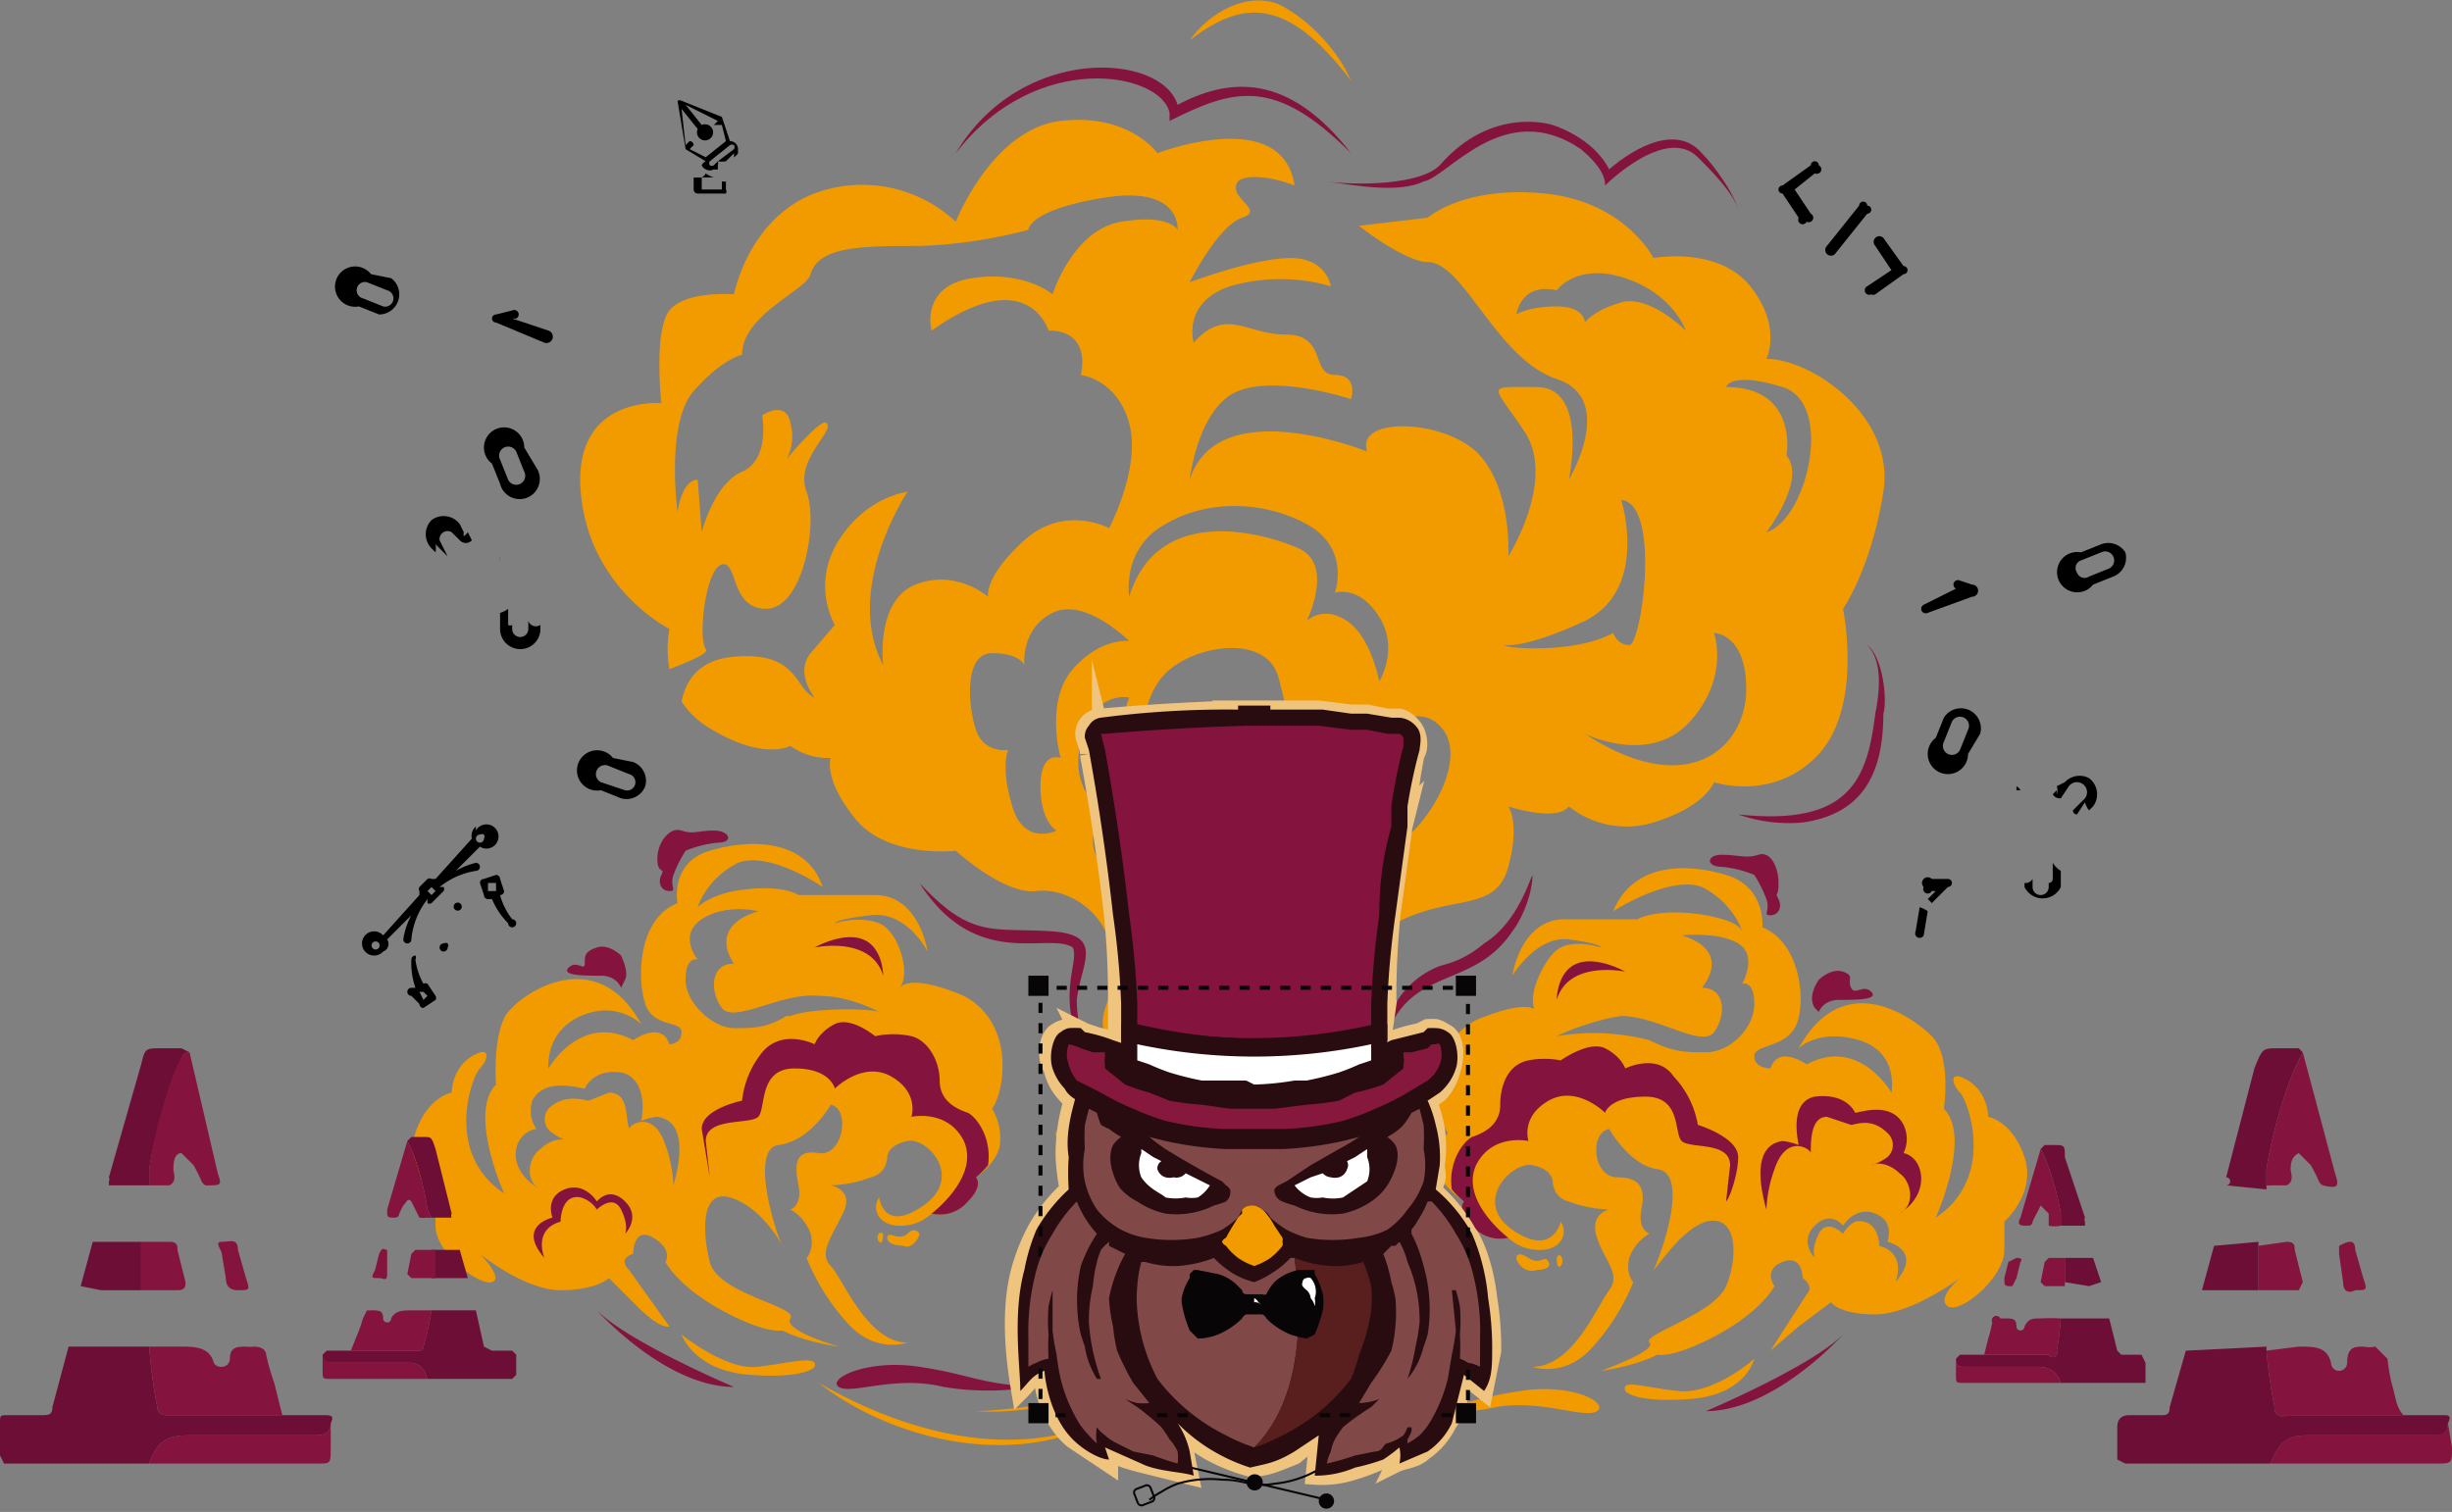 <svg xmlns="http://www.w3.org/2000/svg" id="Capa_1" data-name="Capa 1" viewBox="0 0 608 375"><rect x="0" y="0" width="608" height="375" fill="#808080" stroke="none"/><defs/><defs><style>.cls-1{fill:#f29b00}.cls-2{fill:#6c0e35}.cls-3{fill:#84143d}.cls-4{fill:#010001}.cls-11,.cls-12,.cls-6{fill:none;stroke-miterlimit:10;stroke:#070506}.cls-6{stroke-width:.5px}.cls-7{fill:#070506}.cls-8{fill:#280c10}.cls-10{fill:#fff}.cls-11,.cls-12{stroke-width:1px}.cls-12{stroke-dasharray:2.52 2.52}.cls-13{fill:#804948}</style></defs><path d="M248 283a14 14 0 00-2-8c3-4 6-21-7-28-12-5-15-3-16-2 3-3 0-14-5-16s-11 0-11 0 0-1 9-2 14 9 14 9-2-14-13-14h-19s-4-3-16-1c-5 1-8 3-9 4 1-3 4-8 10-11 8-3 21 6 21 6-4-12-18-12-28-9s-8 13-8 13c-10 4-10 19-8 25s9 4 9 7-3 3-3 3c-2-6-9-1-9-1-13-7-21 7-21 7s-1-9 8-13 15 2 15 2c-11-20-29-8-33-3s-3 18-3 18c-7 7 2 27 2 27-15-10-8-29-6-31s3-6-2-3-5 9-5 9-6 1-9 10 5 16 5 16v7c0 7 11 15 14 14s-3-7-3-7 11 9 20 9 12-3 12-3l7 7c6 6 8 5 8 5l-10-14c-3-3 1-4 1-4s0-7 5-4 3 6 3 6 3 6 14 12 15 5 15 5c6 3 14 4 14 4s-14-4-12-7-18-6-20-14-2-18 5-16 12 10 13 12c-2-4-8-24-1-25 8-1 13-10 13-10 5 1 3 13-3 12s-6 3-5 8-2 6-2 6a11 11 0 015 6c1 4-1 6-1 6a54 54 0 0010 16c7 8 15 5 15 5-10 0-16-16-19-19s0-7 3-13-3-7-3-7a32 32 0 0010-2c4-1 4-5 4-5s0-3 5-4 14 9 4 16-11-2-11-2c-2 3 0 7 5 7a11 11 0 008-3 9 9 0 009-3c4-4 2-6 2-6s6-4 6-9zm-81 11a33 33 0 00-2-10c-3-9-9-5-9-4-1-3 0-9-5-9l-5 2c-1 0-6-2-10 2a4 4 0 001 6 13 13 0 004 2c-2-1-5 0-7 2-3 2-4 8 0 10-9-5-7-14-1-15a8 8 0 01-1-7c3-6 12-3 13-3 0 0 2-5 9-4 5 1 6 7 5 12a14 14 0 014-1c7 1 6 10 4 17zm28-42c-5 3-8 3-13 3s-12-6-12-12 3-5 3-5-5-6 1-10 14-2 14-2c-13 4-6 13-6 13-6 0-6 7-3 11s15-4 24-3c7 0 13 3 15 4a2 2 0 011 0h-1c-3-1-17-1-22 1z" class="cls-1"/><path d="M194 309a4 4 0 001 1l-1-1zM410 315v1a4 4 0 000-1z" class="cls-1"/><path d="M80 336l1-1h23a1 1 0 001-1 73 73 0 002-9h11l2 9 2 1h5l1 1v5l-1 1h-21c-1-3-2-4-5-4H83c-2 0-3 0-3-2zM101 283l1-1h3c2 0 2 0 3 3l4 16a1 1 0 000 1h-5l-1-2a67 67 0 00-4-15l-1-2zM116 317h-9v-7h7z" class="cls-2"/><path d="M107 325a73 73 0 01-2 9 1 1 0 01-1 1H87l2-5a31 31 0 001-3l1-2a5 5 0 001 0c2 0 3 0 3 2a1 1 0 001 1 1 1 0 001-1c1-2 3-2 5-2h5zM80 336c0 1 1 2 3 2h18c3 0 4 1 5 4H82c-2 0-2 0-2-2v-4zM101 283l1 2a67 67 0 014 15l1 2a3 3 0 01-1 0 7 7 0 01-2 0l-1-2-1-2c-1-1-1 0-2 1a24 24 0 00-1 2 1 1 0 01-1 1c-2 0-2 0-2-2l5-17zM108 310v7h-6l-1-1 1-5 1-1h5zM94 317c-2 0-2 0-1-2l1-4c1-2 1-1 2-1v6c0 2-1 1-2 1z" class="cls-3"/><path d="M403 345s2 3 16 2 16-10 16-10-10 9-19 8-14-3-13 0zM502 287c-3-9-9-10-9-10s0-6-5-9-4 1-2 3 9 21-6 31c0 0 9-20 2-27 0 0 2-13-3-18s-22-17-33 3c0 0 5-5 15-2s8 13 8 13-8-14-21-7c0 0-7-5-9 1 0 0-4 0-4-3s7-2 10-7 2-21-8-25c0 0 1-10-9-13s-23-3-28 9c0 0 14-9 22-6 6 3 9 8 10 11-1-2-4-3-9-4-12-2-17 1-17 1h-18c-11 0-13 14-13 14s6-10 14-9 8 2 8 2-6-2-10 0-9 13-6 16c0-1-3-3-15 2-13 7-10 24-7 28a14 14 0 00-3 8c0 4 7 9 7 9s-2 2 2 6a9 9 0 009 3 11 11 0 008 3c5 0 7-4 5-7 0 0-2 9-12 2s0-17 5-16 5 4 5 4 0 4 4 5a31 31 0 0010 2s-5 1-3 7 6 9 3 13-9 19-19 19c0 0 8 3 15-5a54 54 0 0010-16s-2-2-1-6a11 11 0 015-6s-3-1-2-6 0-8-6-8-7-11-2-12c0 0 5 9 12 10 8 1 1 21-1 25 2-2 7-10 13-12 8-2 8 9 5 16s-21 12-19 14-12 7-12 7 8-1 14-4c0 0 4 1 15-5s14-12 14-12-3-4 2-6 5 4 5 4 3 2 1 4l-9 14 7-6 8-6s2 3 11 3 21-9 21-9-6 5-3 7 14-7 14-14v-7s8-7 5-16zm-79-26c-5 0-8 0-14-3a55 55 0 00-23-1c2-1 9-4 16-5 9 0 20 8 23 4s3-11-3-11c0 0 8-9-5-13 0 0 9-1 14 2s1 10 1 10 3-1 3 5-6 12-12 12zm47 57s3-7-4-9c0 0 0-7-6-6a8 8 0 00-3 3s-4-4-6 0-1 6-1 6-4-4 0-8 7 0 7 0 3-5 8-3 3 7 3 7 9 2 2 10z" class="cls-1"/><path d="M386 248s0-7 5-9 12 2 12 2-14-3-17 7zM438 300c-2-7-3-16 4-17a15 15 0 014 1c-1-5-1-11 4-12 8-1 10 4 10 4 1 0 9-3 12 3a8 8 0 010 7c5 1 7 10-1 15 4-2 3-8 0-10-2-2-5-3-7-2a13 13 0 004-2 4 4 0 000-6c-4-4-8-2-9-2l-6-2c-4 0-4 6-4 9 0-1-6-5-9 4a33 33 0 00-2 10zM366 289c4-8 13-6 13-6s-2-6 5-10 14 3 14 3 1-4 10-4 7 9 9 11 12 0 12 6l-1 9c1-1 3-7 3-11 0-5-10-8-10-8a23 23 0 00-6-12c-4-6-12-2-12-2s-1-3-5-5-11 3-11 3a21 21 0 00-8 0c-5 1-7 6-7 11s-4 7-7 8c-2 1-6 6-5 13a22 22 0 003 3s-2 2 2 6a9 9 0 009 3s-12-9-8-18zM428 298zM457 331s-17 19-34 19c0 0 26-11 34-19z" class="cls-3"/><path d="M349 350a68 68 0 0022-1c11-2 22 3 25 1s-6-7-19-5-14 4-28 5zM376 312c0 1 2 4 5 3 0 0 4 0 3-2s-2 1-5-1-3 0-3 0zM386 312s0 3 1 2 0-4-1-2z" class="cls-1"/><path d="M435 217a32 32 0 013 6c1 3-1 4 1 4s3-2 2-4 0 0 0-4-2-8-5-7-5 0-9 0-4 3 0 3a28 28 0 018 2zM451 251s1-3 5-3 10 0 8-2-4 1-5-1 1-3-2-4-6 2-6 2-3 4-1 7l1 1z" class="cls-3"/><path d="M202 339s-2 3-16 2-17-10-17-10 11 9 19 8 15-3 14 0z" class="cls-1"/><path d="M219 242s0-7-5-9-12 2-12 2 14-3 17 7zM155 306s4-4 0-8-7 0-7 0-3-5-8-3-3 7-3 7-9 2-2 10c0 0-3-7 4-9 0 0 0-7 5-6a7 7 0 014 3s4-4 6 0 1 6 1 6zM239 283c-4-8-13-6-13-6s2-6-5-10-14 3-14 3-1-5-10-5-7 10-9 12-13 0-13 6l1 9-2-12c0-5 10-7 10-7a23 23 0 015-12c5-6 13-2 13-2s1-3 5-5 10 3 10 3a21 21 0 019 0c4 1 7 6 7 11s4 7 7 8c2 1 6 6 5 13a21 21 0 01-3 3s2 2-2 6a9 9 0 01-9 3s12-9 8-18zM176 292zM148 325s17 19 34 19c0 0-26-11-34-19zM256 344a68 68 0 01-22 0c-12-3-23 2-26 0s7-7 20-5 14 4 28 5z" class="cls-3"/><path d="M228 306c0 1-2 4-4 3 0 0-4 0-4-2s3 1 5-1 3 0 3 0zM219 306s0 3-1 2 0-3 1-2z" class="cls-1"/><path d="M170 211a32 32 0 00-3 6c-1 3 1 4-1 4s-3-2-2-4-1 0-1-4 3-8 6-7 4 0 8 0 5 3 1 3a28 28 0 00-8 2zM154 245s-1-3-5-3-10 0-8-2 4 1 4-1 0-3 3-4 6 2 6 2 2 4 1 6l-1 2z" class="cls-3"/><path d="M438 89s4-8-4-18-24-7-24-7-7-14-27-16-29 6-29 6l-17 2c5 4 13 9 17 9 9 0 17 24 32 29s3 25 3 25 5-23-8-23-11-1-3 11-4 31-4 31 1-16-7-25-31-10-28-1c0 0-37-15-44 7 0 0 2-18 12-22s28 2 28 2 2-6-4-6-2-10-12-10-15-7-23 2c0 0-3-10 9-14a45 45 0 0125 0s-1-7-10-7-25 6-25 6 7-14 13-16-4-5-1-9c2-2 9-1 14 1-3-20-34-8-34-8s-7-10-24-8-26 25-26 25a34 34 0 00-32-8c-19 5-23 26-23 26s-12-1-16 4-2 23-2 23-22-2-20 22 22 34 22 34a28 28 0 000 10c5-2 10-4 9-5-2-3 0-20 4-21s2 11 11 11 13-21 10-29 7-15 5-17c-1-2-11 10-10 9a12 12 0 001-9c-1-6-7-2-7-2s2 11-5 14-10 15-10 15l-1-13c-4 0-5 8-5 8s-3-22 4-30 12-9 12-9c0-10 16-16 17-20 2-7 13-7 27-7a120 120 0 0027-4s0-5 19-8 18 8 18 8-2-4-14-2-17 18-17 18-7-6-20-4-10 13-10 13c24-17 29 0 29 0 11 0 8 11 8 11s9 1 12 12-5 26-5 26-11-6-21 3-9 14-9 14-8-7-18-3-8 20-8 20c-10-19 6-43 6-43s-10 1-17 12-1 21-1 21l-6 7c-4 5 1 11 1 11-5-2-4-12-21-10-8 1-11 6-12 11a21 21 0 006 6c14 9 21 5 21 5a16 16 0 0010 3s-2 5 6 15 25 8 25 8 12 11 20 10 19 6 19 18-5 11-1 21 8 10 8 10 13 14 11 31c-3 19-17 48-17 48s19-31 21-37l-5 27 8-26 2 23 2-40s1 37 5 42c0 0-4-44 5-58s13-9 17-12 1-16 1-16 2-18 15-24 23-2 26-13 0-15 0-15 12 4 15 0a23 23 0 0021 4c13-4 15-10 15-10s15 5 26-7 6-36 6-36 7-10 10-29-18-33-29-33zm-149 41c10-6 24-6 35 0s7 17 7 17 6-2 11 6 0 16 0 16-2-11-8-15-10 0-10 0 7-14-2-18-35-11-42 12c0 0-2-12 9-18zm-26 58s-5-2-5 7 4 11 4 11-8 4-11-6-1-14-1-14-6 1-8-5-3-19 4-19 8 3 8 3-1-9 7-13 19 7 19 7-7-1-14 7-3 22-3 22zm77 24c-10 0-5-11-5-11s-7 3-8 2l-2-2s-11 23-9 26c0 0 8-5 11-1s-6 34-10 35l-4 1a26 26 0 00-4 11c-1 7-6 16-6 16s7-26 7-32-5-11-5-11l-2 13-4 33-5-34s2 6 4 4 3-14-7-22a22 22 0 01-8-18 54 54 0 01-10-8c-5-6 1-13 1-13s-9-4-6-17 12-11 12-11-8 21 2 28c0 0-6 7-3 10l7 9s0-10 3-10 17 6 17 18v-16c-1 3-12-5-7-17-1 1-3 4-10 0-8-4-7-21 0-28s25-10 28 1 3 16 3 16 4-10 9-8 5 15 5 15 14-20 23-11-7 32-17 32zm53-132s0-4-7-4-10 2-10 2 1-8 10-6c0 0 5-7 17-3s15 13 15 13-9-9-16-7-9 5-9 5zm-20 80s5 1 20-6c16-8 9-30 9-30 10 1 5 36 2 36s-4-3-4-3c-9 5-26 4-27 3zm20 22s16 8 26-3 6-22 6-22 8 0 8 14-14 28-40 11zm45-50s10-13 5-19c0 0 3-17-15-17 0 0 1-4 14 0s6 33-4 36zM203 343c18 14 47 21 69 10-23 9-48 2-69-10zM322 356c-6-2-11-8-12-14 1 13 14 22 30 14-6 1-13 2-18 0z" class="cls-1"/><path d="M335 38c-14-18-28-20-43-12-4-13-39-15-55 12 20-26 51-20 53-10v2c16-8 26-11 45 8zM422 38c-6-7-16-2-23 4-4-8-14-11-14-11s-15-5-28 10c-5 5-21 5-28 4 7 1 18 3 24 0 6-1 20-21 39-8 6 5 6 8 6 9 0 0 15-15 23-7 3 3 9 9 10 13-1-4-6-11-9-14z" class="cls-3"/><path d="M335 20c-3-7-10-15-18-19-8-3-17 2-22 9 13-10 24-11 40 10z" class="cls-1"/><path d="M463 160c4 4 3 12 2 17-2 16-6 28-34 25a38 38 0 0016 2c14-2 20-11 20-27 1-3 0-14-4-17zM368 234c-6 5-10 5-12 6a22 22 0 00-13 19c6-20 22-13 32-28 3-4 5-10 5-14-1 2-4 12-12 17zM261 231c-15-1-20 2-33-12 14 22 32 12 38 16 2 4-6 14 6 32-3-6-5-13-5-19 1-9 7-16-6-17z" class="cls-3"/><path d="M281 277s7 10 7 23-4 44-21 47-25 3-25 3 24 2 30-10 17-32 5-45-18-11-14-16 9 1 9 1 4-9 9-3z" class="cls-1"/><path d="M314 313s-3 22 7 32 15 0 7-4-14-14-14-28z" class="cls-3"/><path d="M475 231a1 1 0 102 1l1-6a7 7 0 00-2-1zM483 218h-4a1 1 0 00-2 2 1 1 0 002 1h1l-2 2a7 7 0 011 1l4-4a1 1 0 000-2zM489 145l-3-1a1 1 0 00-1 2l-8 4a1 1 0 101 2l11-4a1 1 0 000-3zM488 176a5 5 0 00-6 2l-2 5a5 5 0 108 4l3-5a5 5 0 00-3-6zm-2 10a2 2 0 11-4-2l2-5a2 2 0 014 2zM527 137a5 5 0 00-6-2l-5 2a5 5 0 103 8l5-2a5 5 0 003-6zm-9 6a2 2 0 01-3-1 2 2 0 011-3l5-2a2 2 0 012 4zM160 195a5 5 0 00-3-6l-5-1a5 5 0 10-3 8l5 2a5 5 0 006-3zm-11-1a2 2 0 112-4l5 2a2 2 0 11-1 4zM501 196a3 3 0 00-1-1v1a4 4 0 001 0zM518 193a5 5 0 00-6 1l-2 1a3 3 0 010 2 5 5 0 010-1l-1 1a2 2 0 002 1l2-3a2 2 0 114 3l-3 3a1 1 0 001 1l2-3a6 6 0 001 2l1-1a5 5 0 00-1-7zM509 218a1 1 0 01-1 1v1a2 2 0 01-4 0v-2a2 2 0 01-2 1v1a5 5 0 009 0v-4a6 6 0 01-2-2zM123 78a1 1 0 000 2l12 5a1 1 0 001-3l-9-3h1a1 1 0 10-1-2l-4 1zM122 115l2 5a5 5 0 109-4l-3-5a5 5 0 10-8 4zm2-1a2 2 0 114-2l2 5a2 2 0 01-4 2zM89 76l5 2a5 5 0 003-9l-5-1a5 5 0 10-3 8zm1-2a2 2 0 111-4l5 2a2 2 0 11-1 4zM124 139a3 3 0 010-1v1zM107 129a5 5 0 017 1l1 2a3 3 0 000 1 4 4 0 001-1l1 2a2 2 0 01-3 0l-2-2a2 2 0 00-3 2l2 4-3-3a6 6 0 010 2l-1-1a5 5 0 010-7zM126 155a1 1 0 001 0v1a2 2 0 004 0v-2a2 2 0 003 1v1a5 5 0 01-10 0v-4a6 6 0 002-1zM451 41a1 1 0 00-2 0l-7 5a1 1 0 000 2l4 6a1 1 0 002 1 1 1 0 001-2l-4-6 5-4a1 1 0 001-2zM467 59a1 1 0 00-2 2l4 6-6 4a1 1 0 001 2 1 1 0 001 0l7-5a1 1 0 000-2zM463 51a1 1 0 00-2 0l-8 10a1 1 0 102 2l8-10a1 1 0 000-2zM179 45v2h-5v-3a3 3 0 01-1 0 2 2 0 01-1 0v3a1 1 0 001 1h7a1 1 0 000-1v-2a3 3 0 01-1 0zM183 37a2 2 0 00-2-2l-2-6-10-4a1 1 0 00-1 0l2 12 5 3a2 2 0 00-1 1 2 2 0 001 1 2 2 0 002 0 2 2 0 001 0v-1a2 2 0 000-1l-1 1a1 1 0 01-1 0 1 1 0 010-1l5-4a1 1 0 011 0 1 1 0 010 1l-4 3a6 6 0 002 0l2-2v1a3 3 0 001-1v-1zm-9-4zm6 2l-5 4-4-2 1-1a1 1 0 00-1-1l-1 1-1-9 4 5a2 2 0 101-1l-4-5 8 4-1 1h2zM175 43a2 2 0 01-1 1h3a6 6 0 01-2-1zM113 224a1 1 0 101 0 1 1 0 00-1 0zM110 234a1 1 0 101 1 1 1 0 000-1 1 1 0 00-1 0zM121 223h1a19 19 0 004 6 1 1 0 101-1 17 17 0 01-3-6 1 1 0 001-1l-1-3a1 1 0 00-1-1l-3 1a1 1 0 00-1 1l1 3a1 1 0 001 1zm0-4h2v2h-2zM103 237a1 1 0 00-1 1 19 19 0 001 7h-1a1 1 0 000 2l2 2a1 1 0 001 1l3-2a1 1 0 000-1l-2-3a1 1 0 00-1 0 17 17 0 01-2-6 1 1 0 000-1zm3 10l-1 1-1-2h1zM118 205a3 3 0 00-1 3l-9 10h-1a1 1 0 00-1 0l-2 2a1 1 0 000 1v1l-9 10a3 3 0 100 4 2 2 0 001-3l6-6a18 18 0 00-2 6 1 1 0 001 1 1 1 0 001-1 19 19 0 014-10v1a1 1 0 001 0l3-3a1 1 0 000-1h-1a19 19 0 019-4 1 1 0 001-1 1 1 0 00-1-1 19 19 0 00-5 2l6-6a3 3 0 10-1-4zm-24 30a1 1 0 110-1 1 1 0 010 1zm13-15l1 1-1 1-1-1 1-1zm13-12a1 1 0 11-1-1 1 1 0 011 0 1 1 0 010 1z" class="cls-4"/><path d="M485 337l1-1h22a1 1 0 002-1 71 71 0 001-8h12l2 8 1 1h5l1 2v5h-21c-1-3-3-4-6-4h-18c-1 0-2 0-2-2zM506 285l1-1h2c3 0 3 0 3 3l5 15a1 1 0 000 1v1h-6v-3a67 67 0 00-4-14l-1-2zM521 318l-3 1-6-1v-6h7z" class="cls-2"/><path d="M511 327a71 71 0 01-1 8 1 1 0 01-2 1h-16l1-4a32 32 0 001-4 1 1 0 012-1 5 5 0 001 0c2 0 3 0 3 2a1 1 0 102 0c1-2 2-2 4-2a47 47 0 015 0zM485 337c0 2 1 2 2 2h18c3 0 5 1 6 4h-24c-2 0-2 0-2-2v-4zM506 285l1 2a67 67 0 014 14v3a7 7 0 01-3 0v-3l-2-2-1 2a25 25 0 00-1 2 1 1 0 01-1 1c-2 0-3 0-2-2l5-17zM512 312v7h-5l-1-1 1-5 1-1h4zM499 319c-2 0-2 0-2-2l1-4 2-1c2 0 1 1 1 1l-1 4-1 2z" class="cls-3"/><path d="M82 353c1-2 0-2-2-2H41a2 2 0 01-2-2 126 126 0 01-2-15H17l-4 15c0 2-1 2-3 2H2c-2 0-2 0-2 2v8l1 2h36c2-6 5-7 10-7h31c3 0 4-1 4-3zM47 261l-2-1h-5c-4 0-4 0-5 4l-8 28a1 1 0 010 1v1h10v-4a116 116 0 017-25c1-2 1-4 3-4zM20 319l5 1h10v-12H24h-1l-3 11z" class="cls-2"/><path d="M37 334a126 126 0 002 15 2 2 0 002 2h29l-2-8a56 56 0 01-2-7c0-1-1-2-3-2a9 9 0 01-2 0c-2 0-4 0-4 3a2 2 0 01-2 2 2 2 0 01-2-1c-1-4-5-4-8-4h-8zM82 353c0 2-1 3-4 3H47c-5 0-8 1-10 7h42c3 0 3 0 3-4v-6zM47 261c-2 0-2 2-3 3a116 116 0 00-7 26v4h5c2-1 1-3 1-4s0-4 2-4l3 3a43 43 0 012 4 2 2 0 001 1c4 0 4 0 3-3l-7-30zM35 308v12h9c2 0 2-1 2-2l-2-8c0-1 0-2-2-2h-7zM59 320c3 0 3 0 2-3l-2-7c0-3-2-2-4-2s0 2 0 3l1 6c0 2 1 3 3 3z" class="cls-3"/><path d="M607 353c1-2 0-2-1-2h-39a2 2 0 01-3-2 126 126 0 01-2-14v-1l-20 1-4 14c0 2-1 2-2 2h-8c-2 0-3 1-3 3v8l2 1h36c2-5 4-7 9-7h32c2 0 3-1 3-3zM571 261l-1-1h-5c-4 0-4 0-6 5l-7 27a1 1 0 010 2l10 1v-1-4a115 115 0 017-25l2-4zM546 320h14v-11-1l-11 1-3 11z" class="cls-2"/><path d="M562 335a126 126 0 002 14 2 2 0 003 2h29c-2-2-2-5-3-8a56 56 0 01-1-6l-3-3a8 8 0 01-3 0c-2 0-4 0-4 4a2 2 0 11-4 0c-1-4-4-4-8-4l-8 1zM607 353c0 2-1 3-4 3h-31c-5 0-7 2-9 7h41c4 0 4 0 4-4l-1-6zM571 261l-2 4a115 115 0 00-7 25v4a4 4 0 001 0h4c2-1 1-3 1-4s0-3 2-4l3 3a43 43 0 012 4 2 2 0 001 1c4 1 4 0 3-3l-8-30zM560 309v11h10l1-2-2-8c0-1 0-2-2-2l-7 1zM584 320c3 0 3 0 2-3l-2-7c0-3-2-2-4-1v2l1 7c0 2 1 3 3 2z" class="cls-3"/><path fill="none" stroke="#efc47f" stroke-miterlimit="10" stroke-width="4.5" d="M369 322c-1-9-4-15-5-16a39 39 0 00-9-11c2-3 1-4 1-6a31 31 0 000-9 33 33 0 00-2-7 16 16 0 003-2 13 13 0 003-6c1-3 1-8-2-9a5 5 0 00-2-1 18 18 0 00-2 0l-2 1a40 40 0 00-7 2l-2 1v-3l1-7a208 208 0 011-22v0l3-22 1-4a129 129 0 012-14c1-1 1-5-1-7a6 6 0 00-3-2h-3l-5-1h-4 0l-8-1h-12v0h-9v0a593 593 0 00-33 2 4 4 0 00-4 5l1 3v1a578 578 0 016 40v0a207 207 0 011 22v7h0v3l-1-1-4-1-3-1-2-1a18 18 0 00-2 0 5 5 0 00-3 1c-2 1-3 6-1 9a13 13 0 003 6 13 13 0 002 2 45 45 0 00-2 14 56 56 0 001 8 41 41 0 00-8 10 49 49 0 00-4 10c-3 11-1 24 0 30 2-2 3-4 6-5-1 1 0 11 7 17l9 6c0-2-2-3-1-4 2 2 5 3 9 4l12 3-1-5a21 21 0 00-3-8 43 43 0 009 7 45 45 0 0010 4c4 0 6-1 11-3l6-5-1 10a25 25 0 009-1 56 56 0 008-3 41 41 0 004-3 10 10 0 01-1 4c2-1 5-1 7-3a18 18 0 006-7c3-4 3-9 4-12l5 4 2-10a77 77 0 00-1-13zm-86-63h1l1 1h6v1h9l1 1h21l1-1h7l2-1h5l1-1h1v4l-3 2a53 53 0 01-5 1 76 76 0 01-8 2h-2a70 70 0 01-11 1h-2a197 197 0 01-10-1 76 76 0 01-8-2 53 53 0 01-6-1l-3-2v-4h1zm-6-54l-3-19-1-4h0a260 260 0 0135-2h19l7 1h4l6 1h2a2 2 0 011 1v3a133 133 0 00-2 14l-1 5-3 22a213 213 0 00-2 22v6h0-2 0-1l-1 1h-5l-1 1h-1 0-8l-1 1h-4 0-12 0-2v-1h-9l-1-1h-3 0-1l-1-1h-4 0v-6a213 213 0 00-2-22l-3-22zm-12 54a1 1 0 010 0 13 13 0 011 0l2 1 3 1h2v1a5 5 0 000 2h0a7 7 0 000 1c1 2 4 3 6 4a50 50 0 006 2l4 2a72 72 0 008 1l8 1h5v0h6l8-1a72 72 0 007-1l5-2a50 50 0 006-2l5-4a7 7 0 001-1h0a4 4 0 000-2v-1h2l3-1 1-1a13 13 0 012 0 1 1 0 010 0 7 7 0 010 5 9 9 0 01-2 4l-5 4a63 63 0 01-9 3 66 66 0 01-8 3 77 77 0 01-14 2h-16a77 77 0 01-14-2 66 66 0 01-8-3 63 63 0 01-8-3l-5-4a9 9 0 01-3-4 7 7 0 011-5z"/><rect width="4.3" height="4.3" x="281" y="370" class="cls-6" rx=".9" ry=".9" transform="rotate(-21 280 370)"/><rect width="4.3" height="4.3" x="331" y="358" class="cls-6" rx=".9" ry=".9" transform="rotate(-21 333 361)"/><path d="M285 372a19 19 0 013-2 22 22 0 014-2 28 28 0 0111-1c6 0 7 2 13 1a27 27 0 0010-3 27 27 0 005-3" class="cls-6"/><circle cx="291.4" cy="362.9" r="1.9" class="cls-7"/><circle cx="328.9" cy="372.3" r="1.9" class="cls-7"/><path d="M313 367a2 2 0 11-3-1 2 2 0 013 1z" class="cls-7"/><path d="M291 363l38 9" class="cls-6"/><path d="M255 348h5v5h-5zM361 348h5v5h-5zM255 242h5v5h-5zM361 242h5v5h-5z" class="cls-7"/><path d="M267 271c-1 4-3 10-2 16a57 57 0 000 8 41 41 0 00-8 10 48 48 0 00-3 10c-3 11-1 24-1 30 2-2 3-4 6-5 0 1 1 11 7 17 3 3 7 5 9 5l-1-3 9 4c4 2 10 2 13 3l-1-6a21 21 0 00-3-7 43 43 0 009 7 45 45 0 009 4c4-1 6-1 11-4l6-4-1 10a25 25 0 0010-2 55 55 0 007-2 39 39 0 004-3 9 9 0 010 4l7-3a18 18 0 006-7l3-12 5 4c2-3 2-6 2-11a77 77 0 00-1-12 52 52 0 00-4-16 39 39 0 00-9-11l1-6a31 31 0 00-1-10 31 31 0 00-2-6l-11 4-9 3-24 2-15-1a61 61 0 01-12-3l-12-6-4-1z" class="cls-8"/><path d="M272 186l3 19 3 22a209 209 0 012 22v7a137 137 0 0062 0v-7a207 207 0 012-22l3-22c1-6 1-13 3-19 0-1 1-3-1-5a4 4 0 00-2-1l-8-1h-3l-8-1h-15v-1h-4v1a533 533 0 00-26 1l-10 1a2 2 0 00-1 1 2 2 0 00-1 1l1 4z" class="cls-3"/><path d="M311 262a142 142 0 01-32-4h-1v-2-7a208 208 0 00-2-22 607 607 0 00-6-41l-1-3a4 4 0 011-3 4 4 0 013-2 241 241 0 0134-2v-1h8v1h13l7 1h4l6 1h2a6 6 0 014 2c2 2 1 5 1 6a130 130 0 00-3 14v5l-3 22a208 208 0 00-2 22v9h-2a135 135 0 01-31 4zm-29-8a135 135 0 0058 1v-6a213 213 0 012-22c0-8 1-15 3-22v-5a133 133 0 013-15v-2a2 2 0 00-1-1h-3l-5-1h-4l-8-1h-18a639 639 0 00-35 2h-1l1 4a617 617 0 016 41 210 210 0 012 22v6z" class="cls-8"/><path fill="#86183e" d="M358 258a3 3 0 00-2-1h-2l-1 1-3 1-4 1-3 1v1l1 2 1-1 1-1a2 2 0 010 1 5 5 0 010 1l-4 3a48 48 0 01-6 2l-5 2a70 70 0 01-7 1 74 74 0 01-8 1h-11a74 74 0 01-7-1 70 70 0 01-7-1l-5-2a48 48 0 01-6-2l-4-3a5 5 0 010-1 3 3 0 010-1v1l2 1a13 13 0 000-2 13 13 0 000-1 75 75 0 00-6-2l-3-1a18 18 0 00-4-1 3 3 0 00-1 1c-1 0-2 3-1 7a11 11 0 003 4l6 4a66 66 0 008 4 68 68 0 008 3 79 79 0 0015 2h16a79 79 0 0014-2 69 69 0 009-3 66 66 0 008-4l6-4a11 11 0 003-4c1-4 0-7-1-7z"/><path d="M311 284h-9a82 82 0 01-14-2 70 70 0 01-9-3 67 67 0 01-8-4c-4-2-6-3-7-5a13 13 0 01-3-5c-1-3 0-8 2-9a5 5 0 012-1 21 21 0 013 0l1 1a41 41 0 017 2l3 1h1v2a17 17 0 010 2v2h1a49 49 0 006 2l4 2a67 67 0 007 1l7 1h11l8-1a68 68 0 007-1l4-2a50 50 0 006-2h1v-1l-1-1a17 17 0 010-2l1-2h1l2-1 4-1 4-1 1-1a21 21 0 012 0 5 5 0 013 1c2 1 3 6 2 9a13 13 0 01-4 6l-6 4a67 67 0 01-9 4 70 70 0 01-8 3 82 82 0 01-15 2h-8zm0-4h8a77 77 0 0014-2 64 64 0 008-3 61 61 0 008-4l5-3a9 9 0 003-4 7 7 0 000-5 1 1 0 00-1 0h-1l-1 1-4 1h-2v1a4 4 0 010 2v1l-5 4a50 50 0 01-7 2l-4 2a72 72 0 01-8 1l-8 1h-11l-7-1a72 72 0 01-8-1l-5-2a49 49 0 01-6-2l-5-4v-1a5 5 0 010-2v-1h-3l-3-1a14 14 0 00-3-1 7 7 0 000 5 10 10 0 002 4l6 3a63 63 0 008 4 65 65 0 008 3 77 77 0 0014 2h8zm45-21zm-91 0zm0 0h92z" class="cls-8"/><path d="M283 285l3 2 2 1a2 2 0 00-1 2 3 3 0 002 2 4 4 0 002 0 3 3 0 003-1l2 1 4 2a9 9 0 01-3 3 9 9 0 01-3 0 13 13 0 01-5 0c-1-1-4-2-6-5a8 8 0 010-6v-1zM339 285l-3 2-2 1a2 2 0 010 2 3 3 0 01-2 2 4 4 0 01-2 0 3 3 0 01-2-1l-3 1-4 2a9 9 0 004 3 9 9 0 003 0 12 12 0 005 0l6-4a8 8 0 000-6v-2zM280 256v9a53 53 0 0010 3 79 79 0 008 2h2l9 1h2a72 72 0 0010-1h3a78 78 0 008-2 55 55 0 005-2l5-1v-9a137 137 0 01-62 0z" class="cls-10"/><path d="M312 273h-4l-8-1h-3a77 77 0 01-8-2 58 58 0 01-5-2l-5-2h-2l1-2v-10h2a135 135 0 0061 0h3v12h-1l-5 2a57 57 0 01-6 2 77 77 0 01-8 2h-2a79 79 0 01-10 1zm-12-5h9l2 1a70 70 0 0010-1h3a77 77 0 008-2 54 54 0 005-2l3-1v-4a139 139 0 01-58 0v4l3 1a53 53 0 005 2 76 76 0 008 2h3z" class="cls-8"/><path d="M364 349v2h-2" class="cls-11"/><path d="M360 351H260" class="cls-12"/><path d="M259 351h-1v-2" class="cls-11"/><path d="M258 347V247" class="cls-12"/><path d="M258 246v-1h1" class="cls-11"/><path d="M262 245h99" class="cls-12"/><path d="M362 245h2v1" class="cls-11"/><path d="M364 249v99" class="cls-12"/><path d="M267 298a26 26 0 002 4 25 25 0 003 4 36 36 0 00-4 8 39 39 0 000 17l1 3a21 21 0 003 8h1a51 51 0 01-3-14 37 37 0 011-9 36 36 0 011-6 19 19 0 011-3 16 16 0 012-2v1l2 1 2 1a36 36 0 00-3 7 34 34 0 00-1 4 38 38 0 001 7 39 39 0 001 6 62 62 0 004 8l4 5a17 17 0 01-3 0 16 16 0 01-3-1l3 2a56 56 0 016 5 28 28 0 012 3 11 11 0 012 3 11 11 0 010 3 66 66 0 01-6-2l-5-1-4-2a13 13 0 01-3-2 9 9 0 01-2-2 10 10 0 000 4 17 17 0 01-2-2 18 18 0 01-3-4 43 43 0 01-2-4 41 41 0 01-2-6 57 57 0 01-1-6 55 55 0 01-1-6v-10a40 40 0 00-1 4 42 42 0 000 7 53 53 0 000 6 9 9 0 00-3 1 9 9 0 00-2 1v-7a59 59 0 012-17 33 33 0 014-9 38 38 0 016-8zM355 298h-1a26 26 0 01-2 4 24 24 0 01-2 3v1a36 36 0 013 8 39 39 0 011 17 37 37 0 01-1 3 20 20 0 01-4 8 51 51 0 002-8 50 50 0 001-6 36 36 0 00-3-15 19 19 0 00-1-3 17 17 0 00-1-2l-1 1h-1l-2 2a36 36 0 012 7 32 32 0 011 4 37 37 0 010 7 37 37 0 01-1 6 61 61 0 01-5 8l-3 5a15 15 0 005-1l-2 2a57 57 0 00-7 5 28 28 0 00-2 3 10 10 0 00-1 3 11 11 0 00-1 3 66 66 0 007-2l5-1c2 0 2-2 3-2a13 13 0 004-2 9 9 0 001-2h1a10 10 0 010 1 10 10 0 01-1 2v1a17 17 0 003-2 17 17 0 003-4 40 40 0 002-4 41 41 0 002-6l1-6a60 60 0 001-6l-1-10h1a42 42 0 011 4 43 43 0 010 7 53 53 0 010 6 9 9 0 012 1 9 9 0 013 1v-7a58 58 0 00-2-17 33 33 0 00-4-9 37 37 0 00-6-8z" class="cls-13"/><path d="M321 312h-1a24 24 0 01-5 4 21 21 0 01-4 2 20 20 0 01-5-2 24 24 0 01-5-4 30 30 0 01-9 2 24 24 0 01-8-1h-1a31 31 0 00-1 6 31 31 0 000 6 45 45 0 005 17 48 48 0 0017 14 45 45 0 007 3c14-14 11-39 10-47z" class="cls-13"/><path fill="#581f1e" d="M340 319a32 32 0 00-2-6 24 24 0 01-8 1 30 30 0 01-9-2c1 8 4 33-10 47a45 45 0 007-3 48 48 0 0017-14 44 44 0 002-6 45 45 0 003-11 30 30 0 000-6z"/><path d="M328 321a17 17 0 00-2-5v-1h-1-3a12 12 0 00-6 3 13 13 0 00-2 3 1 1 0 01-1 0h-4a1 1 0 01-1-1l-1-1a11 11 0 00-5-3l-5-1h-1l-1 1v1a14 14 0 00-2 5v1a29 29 0 002 7l1 1 1 1a14 14 0 005-1 19 19 0 006-4 2 2 0 011-1h4a2 2 0 011 1 18 18 0 006 4 24 24 0 004 1l2-1a41 41 0 002-6 11 11 0 000-4zm-15 3a2 2 0 00-2-1v-1a2 2 0 011 1 3 3 0 011 1z" class="cls-7"/><path d="M313 324a2 2 0 00-2-1v-1a2 2 0 011 1 3 3 0 011 1zM323 319a1 1 0 010-1 1 1 0 011-1 1 1 0 011 0 5 5 0 011 5 5 5 0 010 2 4 4 0 00-1-2 3 3 0 00-1-2 5 5 0 01-1-1z" class="cls-10"/><path d="M353 285a49 49 0 000-6l-1-4-2 1a21 21 0 01-2 3 16 16 0 01-1 1 21 21 0 01-3 2 8 8 0 012 2c2 4-2 10-2 10a14 14 0 01-4 4 20 20 0 01-7 3 21 21 0 01-12-2 20 20 0 01-3-1 3 3 0 01-2-3 3 3 0 011-1l2-1 6-4 7-4a53 53 0 005-3l-4 1a88 88 0 01-15 2h-14a88 88 0 01-15-2l-4-1a52 52 0 004 3 240 240 0 0014 8l1 1a3 3 0 011 1 3 3 0 01-1 3 21 21 0 01-3 1 21 21 0 01-12 2 20 20 0 01-7-3 14 14 0 01-4-3c-1-1-4-7-2-11a8 8 0 012-2 22 22 0 01-3-2 15 15 0 01-2-1 19 19 0 01-1-3l-2-1-1 4a52 52 0 000 6 20 20 0 000 8 21 21 0 003 7 20 20 0 006 5 20 20 0 006 2 39 39 0 0013 0 28 28 0 006-2 27 27 0 004-3l1-2a3 3 0 012-1 3 3 0 011 0 5 5 0 012 1 4 4 0 012 2 27 27 0 004 3 28 28 0 005 2 39 39 0 0013 0 21 21 0 007-2 20 20 0 005-5 21 21 0 004-7 20 20 0 000-8z" class="cls-13"/><path d="M313 300a5 5 0 00-2-1 3 3 0 00-1 0 3 3 0 00-2 1 5 5 0 000 1 6 6 0 00-1 1 57 57 0 00-3 5 2 2 0 00-1 1 2 2 0 001 1 15 15 0 003 3 16 16 0 004 2 16 16 0 004-2 16 16 0 003-3 2 2 0 000-1 2 2 0 000-1l-2-3a18 18 0 00-2-3 4 4 0 00-1-1z" class="cls-1"/></svg>